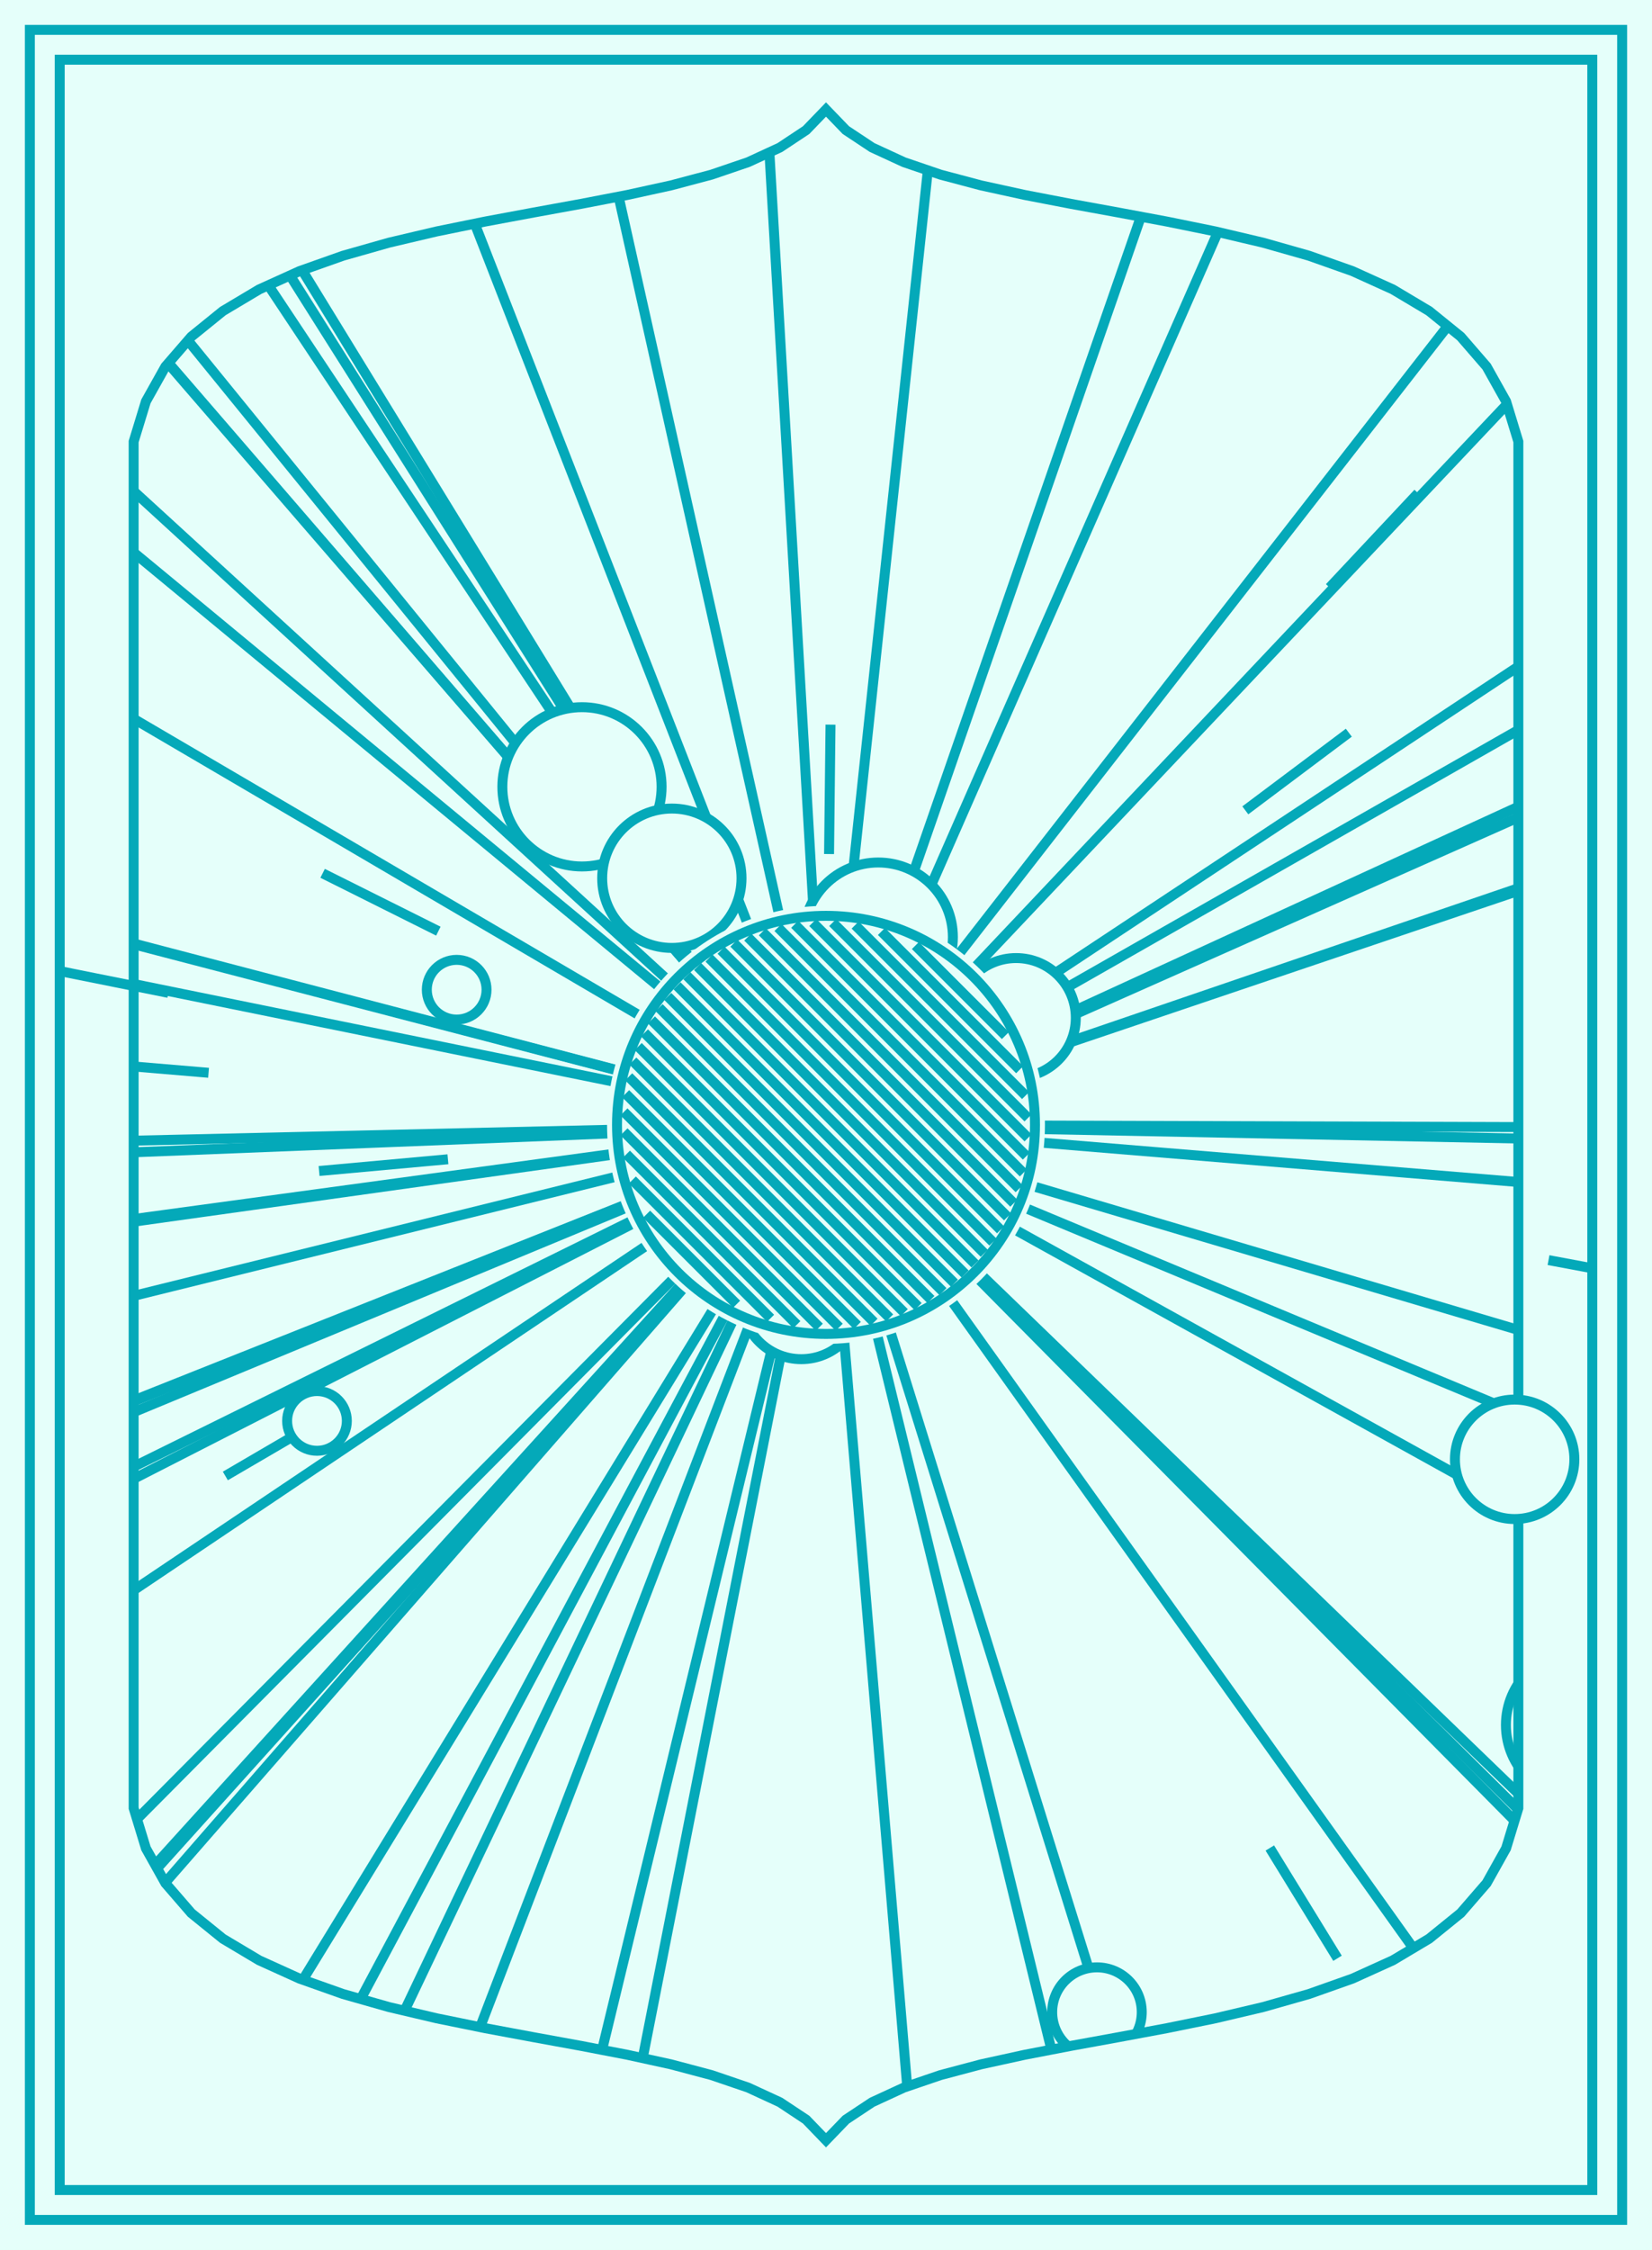 <?xml version="1.0"?>
<!DOCTYPE svg PUBLIC '-//W3C//DTD SVG 1.0//EN'
          'http://www.w3.org/TR/2001/REC-SVG-20010904/DTD/svg10.dtd'>
<svg xmlns:xlink="http://www.w3.org/1999/xlink" style="fill-opacity:1; color-rendering:auto; color-interpolation:auto; text-rendering:auto; stroke:black; stroke-linecap:square; stroke-miterlimit:10; shape-rendering:auto; stroke-opacity:1; fill:black; stroke-dasharray:none; font-weight:normal; stroke-width:1; font-family:'Dialog'; font-style:normal; stroke-linejoin:miter; font-size:12px; stroke-dashoffset:0; image-rendering:auto;" width="166" height="226" xmlns="http://www.w3.org/2000/svg"
><!--Generated by the Batik Graphics2D SVG Generator--><defs id="genericDefs"
  /><g
  ><g style="stroke-linecap:round; fill:rgb(229,255,250); stroke:rgb(229,255,250);"
    ><rect x="0" width="166" height="226" y="0" style="stroke:none;"
    /></g
    ><g style="fill:rgb(4,169,185); stroke-linecap:butt; stroke-linejoin:bevel; stroke:rgb(4,169,185);"
    ><path style="fill:none;" d="M91.836 92.873 L122.377 23.309"
      /><path style="fill:none;" d="M61.653 118.271 L13.429 130.179"
      /><path style="fill:none;" d="M61.202 115.964 L13.429 122.46"
      /><path style="fill:none;" d="M61.737 107.431 L13.429 94.78"
      /><path style="fill:none;" d="M84.85 134.902 L91.159 209.596"
      /><path style="fill:none;" d="M98.81 128.267 L152.571 180.181"
      /><path style="fill:none;" d="M103.087 104.081 L152.571 82.11"
      /><path style="fill:none;" d="M77.825 134.371 L60.498 205.927"
      /><path style="fill:none;" d="M71.269 94.415 L29.141 27.669"
      /><path style="fill:none;" d="M66.785 98.162 L13.429 49.338"
      /><path style="fill:none;" d="M68.235 129.282 L15.591 187.336"
      /><path style="fill:none;" d="M64.74 125.271 L13.429 159.752"
      /><path style="fill:none;" d="M68.545 129.571 L16.593 189.126"
      /><path style="fill:none;" d="M61.46 108.618 L13.429 98.848"
      /><path style="fill:none;" d="M64.039 101.882 L13.429 72.204"
      /><path style="fill:none;" d="M102.222 123.655 L152.571 151.566"
      /><path style="fill:none;" d="M90.201 92.235 L114.638 21.77"
      /><path style="fill:none;" d="M104.918 114.809 L152.571 118.742"
      /><path style="fill:none;" d="M85.334 91.131 L93.233 17.111"
      /><path style="fill:none;" d="M75.13 133.525 L48.243 203.64"
      /><path style="fill:none;" d="M62.578 121.126 L13.429 140.684"
      /><path style="fill:none;" d="M67.509 128.603 L13.765 182.737"
      /><path style="fill:none;" d="M103.798 105.893 L152.571 89.226"
      /><path style="fill:none;" d="M73.551 132.856 L40.653 201.991"
      /><path style="fill:none;" d="M63.293 122.728 L13.429 147.341"
      /><path style="fill:none;" d="M61.023 113.501 L13.429 114.587"
      /><path style="fill:none;" d="M75.016 92.522 L47.706 22.47"
      /><path style="fill:none;" d="M88.206 134.353 L105.647 205.899"
      /><path style="fill:none;" d="M98.109 97.017 L151.426 40.614"
      /><path style="fill:none;" d="M71.525 131.748 L30.433 198.883"
      /><path style="fill:none;" d="M103.821 105.963 L152.571 89.488"
      /><path style="fill:none;" d="M81.722 91.046 L77.312 15.305"
      /><path style="fill:none;" d="M104.082 119.244 L152.571 133.604"
      /><path style="fill:none;" d="M72.671 132.4 L36.244 200.815"
      /><path style="fill:none;" d="M62.586 121.148 L13.429 140.768"
      /><path style="fill:none;" d="M78.207 91.549 L62.163 19.753"
      /><path style="fill:none;" d="M102.094 102.112 L152.571 73.33"
      /><path style="fill:none;" d="M61.023 113.871 L13.429 115.756"
      /><path style="fill:none;" d="M98.628 128.452 L152.535 181.753"
      /><path style="fill:none;" d="M68.619 96.36 L16.893 36.51"
      /><path style="fill:none;" d="M89.539 134 L111.585 204.795"
      /><path style="fill:none;" d="M95.765 130.89 L142.011 195.703"
      /><path style="fill:none;" d="M71.51 94.261 L30.36 27.143"
      /><path style="fill:none;" d="M70.836 94.692 L26.962 28.657"
      /><path style="fill:none;" d="M62.692 121.425 L13.429 141.86"
      /><path style="fill:none;" d="M104.997 113.07 L152.571 113.22"
      /><path style="fill:none;" d="M66.049 98.988 L13.429 55.494"
      /><path style="fill:none;" d="M102.975 103.823 L152.571 81.036"
      /><path style="fill:none;" d="M63.428 123.004 L13.429 148.559"
      /><path style="fill:none;" d="M68.628 96.351 L16.933 36.463"
      /><path style="fill:none;" d="M78.763 134.566 L64.581 206.753"
      /><path style="fill:none;" d="M98.463 128.622 L152.186 182.898"
      /><path style="fill:none;" d="M61.214 116.045 L13.429 122.724"
      /><path style="fill:none;" d="M69.125 95.949 L18.885 34.207"
      /><path style="fill:none;" d="M61.731 107.453 L13.429 94.857"
      /><path style="fill:none;" d="M96.514 95.642 L145.471 32.759"
      /><path style="fill:none;" d="M101.327 100.87 L152.571 66.952"
      /><path style="fill:none;" d="M103.287 121.457 L152.571 142.001"
      /><path style="fill:none;" d="M104.98 113.433 L152.571 114.371"
      /><path style="fill:none;" d="M68.296 129.339 L15.787 187.686"
      /><path style="fill:none;" d="M11.925 239.913 L17.788 229.443"
    /></g
    ><g style="stroke-linecap:round; fill:rgb(229,255,250); stroke:rgb(229,255,250);"
    ><circle r="8" style="stroke:none;" cx="58.479" cy="79.041"
      /><circle r="8" style="fill:none; stroke:rgb(4,169,185);" cx="58.479" cy="79.041"
    /></g
    ><g style="fill:rgb(4,169,185); stroke-linecap:butt; stroke-linejoin:bevel; stroke:rgb(4,169,185);"
    ><path style="fill:none;" d="M142.15 49.904 L133.943 58.658"
    /></g
    ><g style="stroke-linecap:round; fill:rgb(229,255,250); stroke:rgb(229,255,250);"
    ><circle r="7" style="stroke:none;" cx="67.51" cy="88.224"
      /><circle r="7" style="fill:none; stroke:rgb(4,169,185);" cx="67.51" cy="88.224"
      /><circle r="6" style="stroke:none;" cx="102.101" cy="102.243"
      /><circle r="6" style="fill:none; stroke:rgb(4,169,185);" cx="102.101" cy="102.243"
    /></g
    ><g style="fill:rgb(4,169,185); stroke-linecap:butt; stroke-linejoin:bevel; stroke:rgb(4,169,185);"
    ><path style="fill:none;" d="M32.561 117.589 L44.512 116.501"
    /></g
    ><g style="stroke-linecap:round; fill:rgb(229,255,250); stroke:rgb(229,255,250);"
    ><circle r="7.5" style="stroke:none;" cx="158.821" cy="173.285"
      /><circle r="7.5" style="fill:none; stroke:rgb(4,169,185);" cx="158.821" cy="173.285"
    /></g
    ><g style="fill:rgb(4,169,185); stroke-linecap:butt; stroke-linejoin:bevel; stroke:rgb(4,169,185);"
    ><path style="fill:none;" d="M174.781 166.227 L164.401 160.207"
      /><path style="fill:none;" d="M-11.996 179.486 L-2.164 172.605"
    /></g
    ><g style="stroke-linecap:round; fill:rgb(229,255,250); stroke:rgb(229,255,250);"
    ><circle r="4.5" style="stroke:none;" cx="110.229" cy="202.132"
      /><circle r="4.5" style="fill:none; stroke:rgb(4,169,185);" cx="110.229" cy="202.132"
      /><circle r="7.5" style="stroke:none;" cx="6.686" cy="199.471"
      /><circle r="7.5" style="fill:none; stroke:rgb(4,169,185);" cx="6.686" cy="199.471"
      /><circle r="7.5" style="stroke:none;" cx="88.251" cy="94.142"
      /><circle r="7.5" style="fill:none; stroke:rgb(4,169,185);" cx="88.251" cy="94.142"
    /></g
    ><g style="fill:rgb(4,169,185); stroke-linecap:butt; stroke-linejoin:bevel; stroke:rgb(4,169,185);"
    ><path style="fill:none;" d="M8.501 106.718 L20.459 107.726"
    /></g
    ><g style="stroke-linecap:round; fill:rgb(229,255,250); stroke:rgb(229,255,250);"
    ><path style="stroke:none;" d="M0 226 L166 226 L166 0 L0 0 ZM84.997 13.071 L87.633 14.818 L90.829 16.292 L94.504 17.544 L98.578 18.625 L102.971 19.586 L107.602 20.478 L112.392 21.352 L117.26 22.259 L122.125 23.25 L126.908 24.376 L131.528 25.688 L135.905 27.237 L139.959 29.074 L143.609 31.25 L146.776 33.816 L149.379 36.823 L151.337 40.322 L152.571 44.364 L152.571 181.636 L151.337 185.678 L149.379 189.177 L146.776 192.184 L143.609 194.75 L139.959 196.926 L135.905 198.763 L131.528 200.312 L126.908 201.624 L122.125 202.75 L117.26 203.741 L112.392 204.648 L107.602 205.522 L102.971 206.414 L98.578 207.375 L94.504 208.456 L90.829 209.708 L87.633 211.182 L84.997 212.929 L83 215 L81.003 212.929 L78.367 211.182 L75.171 209.708 L71.496 208.456 L67.422 207.375 L63.029 206.414 L58.398 205.522 L53.608 204.648 L48.74 203.741 L43.875 202.75 L39.092 201.624 L34.472 200.312 L30.095 198.763 L26.041 196.926 L22.391 194.75 L19.224 192.184 L16.621 189.177 L14.663 185.678 L13.429 181.636 L13.429 44.364 L14.663 40.322 L16.621 36.823 L19.224 33.816 L22.391 31.25 L26.041 29.074 L30.095 27.237 L34.472 25.688 L39.092 24.376 L43.875 23.25 L48.74 22.259 L53.608 21.352 L58.398 20.478 L63.029 19.586 L67.422 18.625 L71.496 17.544 L75.171 16.292 L78.367 14.818 L81.003 13.071 L83 11 Z"
      /><path d="M83 11 L81.003 13.071 L78.367 14.818 L75.171 16.292 L71.496 17.544 L67.422 18.625 L63.029 19.586 L58.398 20.478 L53.608 21.352 L48.74 22.259 L43.875 23.25 L39.092 24.376 L34.472 25.688 L30.095 27.237 L26.041 29.074 L22.391 31.25 L19.224 33.816 L16.621 36.823 L14.663 40.322 L13.429 44.364 L13.429 181.636 L14.663 185.678 L16.621 189.177 L19.224 192.184 L22.391 194.75 L26.041 196.926 L30.095 198.763 L34.472 200.312 L39.092 201.624 L43.875 202.75 L48.74 203.741 L53.608 204.648 L58.398 205.522 L63.029 206.414 L67.422 207.375 L71.496 208.456 L75.171 209.708 L78.367 211.182 L81.003 212.929 L83 215 L84.997 212.929 L87.633 211.182 L90.829 209.708 L94.504 208.456 L98.578 207.375 L102.971 206.414 L107.602 205.522 L112.392 204.648 L117.26 203.741 L122.125 202.75 L126.908 201.624 L131.528 200.312 L135.905 198.763 L139.959 196.926 L143.609 194.75 L146.776 192.184 L149.379 189.177 L151.337 185.678 L152.571 181.636 L152.571 44.364 L151.337 40.322 L149.379 36.823 L146.776 33.816 L143.609 31.25 L139.959 29.074 L135.905 27.237 L131.528 25.688 L126.908 24.376 L122.125 23.25 L117.26 22.259 L112.392 21.352 L107.602 20.478 L102.971 19.586 L98.578 18.625 L94.504 17.544 L90.829 16.292 L87.633 14.818 L84.997 13.071 Z" style="fill:none; stroke:rgb(4,169,185);"
      /><circle r="7.5" style="stroke:none;" cx="169.471" cy="156.657"
      /><circle r="7.5" style="fill:none; stroke:rgb(4,169,185);" cx="169.471" cy="156.657"
    /></g
    ><g style="fill:rgb(4,169,185); stroke-linecap:butt; stroke-linejoin:bevel; stroke:rgb(4,169,185);"
    ><path style="fill:none;" d="M4.665 97.283 L16.43 99.644"
    /></g
    ><g style="stroke-linecap:round; fill:rgb(229,255,250); stroke:rgb(229,255,250);"
    ><circle r="6" style="stroke:none;" cx="80.516" cy="130.536"
      /><circle r="6" style="fill:none; stroke:rgb(4,169,185);" cx="80.516" cy="130.536"
    /></g
    ><g style="fill:rgb(4,169,185); stroke-linecap:butt; stroke-linejoin:bevel; stroke:rgb(4,169,185);"
    ><path style="fill:none;" d="M134.137 196.295 L127.859 186.068"
    /></g
    ><g style="stroke-linecap:round; fill:rgb(229,255,250); stroke:rgb(229,255,250);"
    ><circle r="6" style="stroke:none;" cx="152.199" cy="146.596"
      /><circle r="6" style="fill:none; stroke:rgb(4,169,185);" cx="152.199" cy="146.596"
    /></g
    ><g style="fill:rgb(4,169,185); stroke-linecap:butt; stroke-linejoin:bevel; stroke:rgb(4,169,185);"
    ><path style="fill:none;" d="M32.866 87.954 L43.601 93.317"
      /><path style="fill:none;" d="M23.075 148.017 L33.436 141.963"
      /><path style="fill:none;" d="M135.135 73.904 L125.535 81.104"
      /><path style="fill:none;" d="M-13.61 160.997 L-2.863 155.658"
      /><path style="fill:none;" d="M83.448 73.295 L83.313 85.294"
    /></g
    ><g style="stroke-linecap:round; fill:rgb(229,255,250); stroke:rgb(229,255,250);"
    ><circle r="3" style="stroke:none;" cx="45.888" cy="99.422"
      /><circle r="3" style="fill:none; stroke:rgb(4,169,185);" cx="45.888" cy="99.422"
    /></g
    ><g style="fill:rgb(4,169,185); stroke-linecap:butt; stroke-linejoin:bevel; stroke:rgb(4,169,185);"
    ><path style="fill:none;" d="M167.889 128.885 L156.094 126.678"
    /></g
    ><g style="stroke-linecap:round; fill:rgb(229,255,250); stroke:rgb(229,255,250);"
    ><circle r="3" style="stroke:none;" cx="31.852" cy="142.74"
      /><circle r="3" style="fill:none; stroke:rgb(4,169,185);" cx="31.852" cy="142.74"
      /><path style="stroke:none;" d="M0 0 L166 0 L166 226 L0 226 ZM6 6 L6 220 L160 220 L160 6 Z"
      /><rect x="6" y="6" width="154" style="fill:none; stroke:rgb(4,169,185);" height="214"
      /><rect x="3" y="3" width="160" style="fill:none; stroke:rgb(4,169,185);" height="220"
      /><circle r="22" style="stroke:none;" cx="83" cy="113"
      /><circle r="21" style="stroke:none;" cx="83" cy="113"
      /><circle r="21" style="fill:none; stroke:rgb(4,169,185);" cx="83" cy="113"
    /></g
    ><g style="fill:rgb(4,169,185); stroke-linecap:butt; stroke-linejoin:bevel; stroke:rgb(4,169,185);"
    ><path style="fill:none;" d="M65.327 122.327 L73.662 130.662"
      /><path style="fill:none;" d="M63.893 118.893 L77.076 132.076"
      /><path style="fill:none;" d="M63.298 116.298 L79.717 132.717"
      /><path style="fill:none;" d="M63.053 114.053 L81.973 132.973"
      /><path style="fill:none;" d="M63.048 112.048 L83.974 132.974"
      /><path style="fill:none;" d="M63.219 110.219 L85.793 132.793"
      /><path style="fill:none;" d="M63.526 108.525 L87.473 132.473"
      /><path style="fill:none;" d="M63.943 106.943 L89.04 132.04"
      /><path style="fill:none;" d="M64.484 105.484 L90.512 131.512"
      /><path style="fill:none;" d="M65.112 104.112 L91.903 130.903"
      /><path style="fill:none;" d="M65.813 102.813 L93.189 130.189"
      /><path style="fill:none;" d="M66.581 101.581 L94.401 129.401"
      /><path style="fill:none;" d="M67.453 100.453 L95.551 128.551"
      /><path style="fill:none;" d="M68.384 99.384 L96.627 127.627"
      /><path style="fill:none;" d="M69.373 98.373 L97.616 126.616"
      /><path style="fill:none;" d="M70.449 97.449 L98.547 125.547"
      /><path style="fill:none;" d="M71.599 96.599 L99.419 124.419"
      /><path style="fill:none;" d="M72.811 95.811 L100.187 123.187"
      /><path style="fill:none;" d="M74.097 95.097 L100.888 121.888"
      /><path style="fill:none;" d="M75.488 94.488 L101.516 120.516"
      /><path style="fill:none;" d="M76.96 93.96 L102.057 119.057"
      /><path style="fill:none;" d="M78.527 93.527 L102.475 117.475"
      /><path style="fill:none;" d="M80.207 93.207 L102.781 115.781"
      /><path style="fill:none;" d="M82.026 93.026 L102.952 113.952"
      /><path style="fill:none;" d="M84.027 93.027 L102.947 111.947"
      /><path style="fill:none;" d="M86.283 93.283 L102.702 109.702"
      /><path style="fill:none;" d="M88.924 93.924 L102.107 107.107"
      /><path style="fill:none;" d="M92.338 95.338 L100.673 103.673"
    /></g
  ></g
></svg
>
